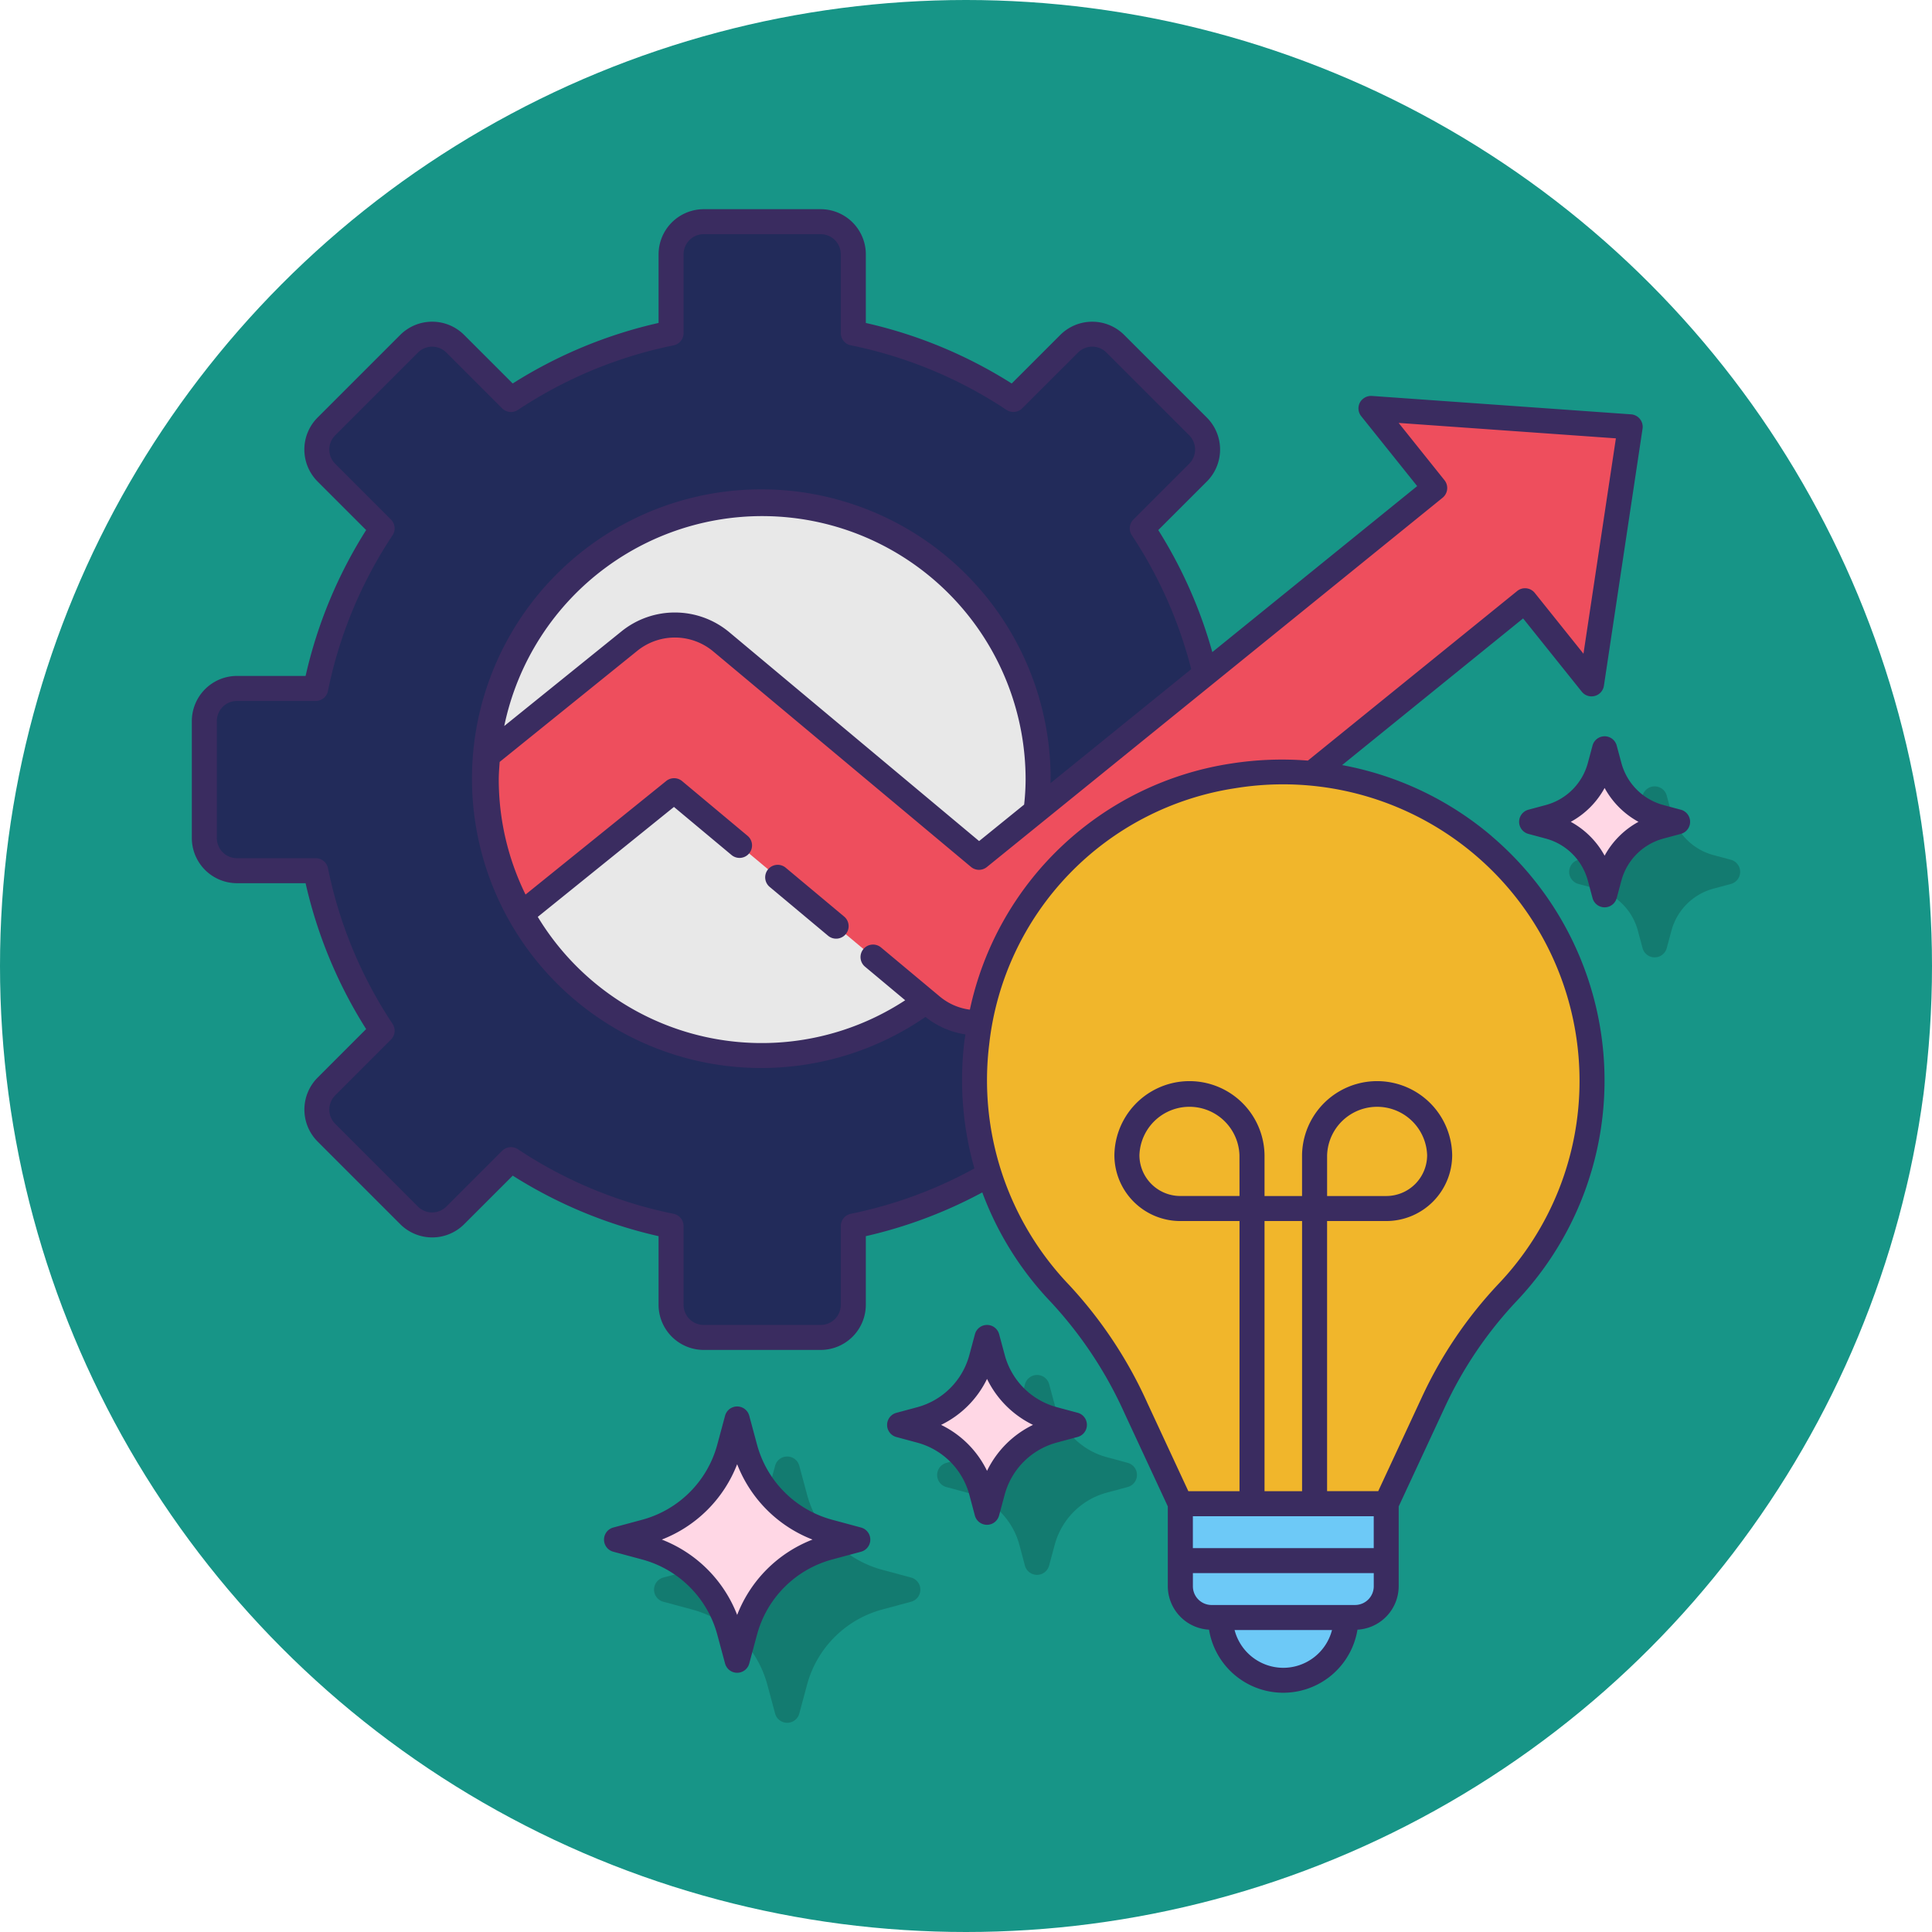 <svg xmlns="http://www.w3.org/2000/svg" width="141" height="141" viewBox="0 0 141 141">
  <g id="Grupo_880457" data-name="Grupo 880457" transform="translate(-1150 -3294)">
    <g id="Grupo_880446" data-name="Grupo 880446" transform="translate(662 691)">
      <ellipse id="Elipse_5195" data-name="Elipse 5195" cx="70.5" cy="70.5" rx="70.5" ry="70.5" transform="translate(488 2603)" fill="#179587"/>
    </g>
    <g id="productividad" transform="translate(1162.376 3307.057)">
      <g id="Grupo_880449" data-name="Grupo 880449" transform="translate(5.276 5.863)">
        <path id="Trazado_622631" data-name="Trazado 622631" d="M57.329,110.739l-2.117-.57a7.782,7.782,0,0,1-5.474-5.474l-.57-2.117a.914.914,0,0,0-1.764,0l-.57,2.117a7.782,7.782,0,0,1-5.473,5.474l-2.118.57a.914.914,0,0,0,0,1.764l2.118.571a7.779,7.779,0,0,1,5.473,5.473l.57,2.117a.914.914,0,0,0,1.764,0l.57-2.117a7.782,7.782,0,0,1,5.474-5.474l2.117-.571a.914.914,0,0,0,0-1.764Z" transform="translate(-8.487 -14.526)" fill="#137b70"/>
        <path id="Trazado_622632" data-name="Trazado 622632" d="M75.107,101.8l-1.535-.414a5.386,5.386,0,0,1-3.789-3.79l-.414-1.535a.914.914,0,0,0-1.764,0L67.192,97.6a5.388,5.388,0,0,1-3.789,3.789l-1.535.414a.914.914,0,0,0,0,1.764l1.535.414a5.386,5.386,0,0,1,3.789,3.789L67.6,109.3a.914.914,0,0,0,1.764,0l.414-1.535a5.388,5.388,0,0,1,3.789-3.789l1.535-.414a.913.913,0,0,0,0-1.763Z" transform="translate(-10.452 -13.959)" fill="#137b70"/>
        <path id="Trazado_622633" data-name="Trazado 622633" d="M123.514,53.7l-1.28-.344a4.345,4.345,0,0,1-3.058-3.058l-.345-1.281a.914.914,0,0,0-1.764,0l-.345,1.281a4.344,4.344,0,0,1-3.057,3.057l-1.281.344a.914.914,0,0,0,0,1.764l1.281.345a4.345,4.345,0,0,1,3.057,3.058l.345,1.281a.914.914,0,0,0,1.764,0l.345-1.281a4.348,4.348,0,0,1,3.058-3.058l1.28-.345a.913.913,0,0,0,0-1.763Z" transform="translate(-14.842 -9.872)" fill="#137b70"/>
      </g>
      <g id="Grupo_880456" data-name="Grupo 880456" transform="translate(1.624 2.21)">
        <g id="Grupo_880451" data-name="Grupo 880451" transform="translate(0.912 0.914)">
          <g id="Grupo_880450" data-name="Grupo 880450">
            <circle id="Elipse_5380" data-name="Elipse 5380" cx="20.139" cy="20.139" r="20.139" transform="translate(14.135 50.937) rotate(-66.049)" fill="#e8e8e8"/>
            <path id="Trazado_622635" data-name="Trazado 622635" d="M84.05,48.2V39.652a2.379,2.379,0,0,0-2.379-2.379H75.923A33.064,33.064,0,0,0,71.076,25.59l4.071-4.071a2.379,2.379,0,0,0,0-3.365l-6.041-6.04a2.38,2.38,0,0,0-3.365,0L61.67,16.185a33.047,33.047,0,0,0-11.683-4.847V5.59a2.378,2.378,0,0,0-2.379-2.379H39.065A2.378,2.378,0,0,0,36.687,5.59v5.749A33.064,33.064,0,0,0,25,16.185l-4.071-4.071a2.379,2.379,0,0,0-3.365,0l-6.04,6.04a2.379,2.379,0,0,0,0,3.365L15.6,25.59a33.064,33.064,0,0,0-4.847,11.683H5a2.379,2.379,0,0,0-2.379,2.379V48.2A2.379,2.379,0,0,0,5,50.574h5.749A33.064,33.064,0,0,0,15.6,62.257l-4.071,4.071a2.38,2.38,0,0,0,0,3.365l6.041,6.041a2.38,2.38,0,0,0,3.365,0L25,71.663A33.047,33.047,0,0,0,36.687,76.51v5.749a2.378,2.378,0,0,0,2.379,2.379h8.543a2.378,2.378,0,0,0,2.379-2.379V76.51A33.064,33.064,0,0,0,61.67,71.663l4.071,4.071a2.38,2.38,0,0,0,3.365,0l6.04-6.041a2.379,2.379,0,0,0,0-3.365l-4.071-4.071a33.047,33.047,0,0,0,4.847-11.683h5.749A2.378,2.378,0,0,0,84.05,48.2ZM43.337,64.062A20.139,20.139,0,1,1,63.475,43.924,20.139,20.139,0,0,1,43.337,64.062Z" transform="translate(-2.623 -3.211)" fill="#222b5a"/>
          </g>
          <path id="Trazado_622636" data-name="Trazado 622636" d="M105.823,38.235l2.824-18.759L89.724,18.134l4.65,5.807L61.116,50.892,42.3,35.165a5.273,5.273,0,0,0-6.693-.058L25.236,43.484c-.049.573-.079,1.151-.079,1.738a20.035,20.035,0,0,0,2.555,9.815l11.153-9L57.684,61.765a5.269,5.269,0,0,0,6.7.051l36.583-29.645Z" transform="translate(-4.581 -4.508)" fill="#ee4e5d"/>
        </g>
        <g id="Grupo_880453" data-name="Grupo 880453" transform="translate(57.12 41.068)">
          <g id="Grupo_880452" data-name="Grupo 880452" transform="translate(15.025 53.406)">
            <path id="Trazado_622637" data-name="Trazado 622637" d="M92.919,113.979H83.374a2.739,2.739,0,0,1-2.739-2.739v-5.565H95.659v5.565A2.741,2.741,0,0,1,92.919,113.979Z" transform="translate(-80.635 -105.674)" fill="#6dc9f7"/>
          </g>
          <path id="Trazado_622638" data-name="Trazado 622638" d="M109.253,69.723A22.551,22.551,0,0,0,83.047,47.476,22.516,22.516,0,0,0,70.419,85.255a30.819,30.819,0,0,1,5.548,8.373l3.237,6.964H94.229l3.438-7.4a30.2,30.2,0,0,1,5.431-8.03,22.4,22.4,0,0,0,6.155-15.443Z" transform="translate(-64.18 -47.186)" fill="#f1b62b"/>
          <path id="Trazado_622639" data-name="Trazado 622639" d="M88.426,119.354a4.584,4.584,0,0,0,4.584-4.584H83.842A4.584,4.584,0,0,0,88.426,119.354Z" transform="translate(-65.888 -53.059)" fill="#6dc9f7"/>
        </g>
        <path id="Trazado_622640" data-name="Trazado 622640" d="M37.685,107.138l-2.118.57,2.118.57A8.668,8.668,0,0,1,43.8,114.4l.57,2.118.57-2.118a8.668,8.668,0,0,1,6.118-6.118l2.118-.57-2.118-.57a8.668,8.668,0,0,1-6.118-6.118l-.57-2.118-.57,2.118A8.67,8.67,0,0,1,37.685,107.138Z" transform="translate(-4.573 -10.612)" fill="#ffd7e5"/>
        <path id="Trazado_622641" data-name="Trazado 622641" d="M59.726,98.356l-1.535.414,1.535.414a6.285,6.285,0,0,1,4.435,4.435l.414,1.535.414-1.535a6.285,6.285,0,0,1,4.435-4.435l1.535-.414-1.535-.414a6.285,6.285,0,0,1-4.435-4.435l-.414-1.535-.414,1.535a6.285,6.285,0,0,1-4.435,4.435Z" transform="translate(-6.539 -10.045)" fill="#ffd7e5"/>
        <g id="Grupo_880455" data-name="Grupo 880455">
          <path id="Trazado_622642" data-name="Trazado 622642" d="M109.988,50.323l-1.281.345,1.281.345a5.246,5.246,0,0,1,3.7,3.7L114.035,56l.345-1.281a5.246,5.246,0,0,1,3.7-3.7l1.281-.345-1.281-.345a5.246,5.246,0,0,1-3.7-3.7l-.345-1.281-.345,1.281A5.244,5.244,0,0,1,109.988,50.323Z" transform="translate(-10.928 -5.958)" fill="#ffd7e5"/>
          <g id="Grupo_880454" data-name="Grupo 880454">
            <path id="Trazado_622643" data-name="Trazado 622643" d="M48.961,54.834a.913.913,0,1,0-1.172,1.4l4.243,3.547a.913.913,0,1,0,1.172-1.4Z" transform="translate(-5.607 -6.764)" fill="#3a2c60"/>
            <path id="Trazado_622644" data-name="Trazado 622644" d="M96.508,47.981a23.382,23.382,0,0,0-10.936-5.2l13.21-10.705,4.283,5.348a.913.913,0,0,0,1.615-.435L107.5,18.229a.915.915,0,0,0-.839-1.047L87.742,15.839a.936.936,0,0,0-.873.487.91.91,0,0,0,.1.994l4.083,5.1L76.1,34.535a33.752,33.752,0,0,0-3.944-8.907l3.55-3.549a3.3,3.3,0,0,0,0-4.656l-6.041-6.04a3.3,3.3,0,0,0-4.656,0l-3.549,3.548a33.78,33.78,0,0,0-10.646-4.417V5.5A3.3,3.3,0,0,0,47.521,2.21H38.979A3.3,3.3,0,0,0,35.688,5.5v5.011A33.823,33.823,0,0,0,25.042,14.93l-3.549-3.548a3.3,3.3,0,0,0-4.656,0l-6.04,6.04a3.3,3.3,0,0,0,0,4.656l3.549,3.549A33.84,33.84,0,0,0,9.927,36.273H4.916a3.3,3.3,0,0,0-3.292,3.292v8.543A3.3,3.3,0,0,0,4.916,51.4h5.01a33.848,33.848,0,0,0,4.419,10.646L10.8,65.594a3.3,3.3,0,0,0,0,4.656l6.04,6.041a3.3,3.3,0,0,0,4.656,0l3.549-3.548A33.819,33.819,0,0,0,35.687,77.16v5.011a3.3,3.3,0,0,0,3.292,3.292h8.542a3.3,3.3,0,0,0,3.292-3.292V77.16a33.728,33.728,0,0,0,8.5-3.193,23.363,23.363,0,0,0,5.013,8.01A29.965,29.965,0,0,1,69.7,90.1l3.152,6.782v5.825a3.186,3.186,0,0,0,3.008,3.172,5.489,5.489,0,0,0,10.834,0,3.186,3.186,0,0,0,3.008-3.172V96.886l3.353-7.214a29.234,29.234,0,0,1,5.267-7.788,23.409,23.409,0,0,0-1.817-33.9ZM93.043,21.987,89.7,17.809l15.854,1.125-2.366,15.718-3.553-4.436a.908.908,0,0,0-.615-.337.9.9,0,0,0-.673.2L83.075,42.452a24,24,0,0,0-5.606.215A23.042,23.042,0,0,0,58.406,60.629a4.267,4.267,0,0,1-2.183-.949L51.935,56.1a.913.913,0,1,0-1.172,1.4l2.923,2.443a19.108,19.108,0,0,1-26.814-6.086l9.938-8.023L41,49.333a.913.913,0,1,0,1.172-1.4l-4.766-3.983a.912.912,0,0,0-1.16-.01L25.978,52.228a19.071,19.071,0,0,1-1.954-8.39c0-.436.037-.861.066-1.289l10.05-8.113a4.369,4.369,0,0,1,5.534.047L58.487,50.211a.913.913,0,0,0,1.161.009L92.907,23.269a.916.916,0,0,0,.136-1.282ZM62.368,45.662l-3.287,2.664L40.845,33.08a6.2,6.2,0,0,0-7.853-.068l-8.567,6.916a19.225,19.225,0,0,1,38.049,3.908,16.966,16.966,0,0,1-.107,1.825ZM49.718,75.528a.913.913,0,0,0-.731.895v5.749a1.468,1.468,0,0,1-1.466,1.466H38.979a1.467,1.467,0,0,1-1.466-1.466V76.423a.913.913,0,0,0-.731-.895,32.047,32.047,0,0,1-11.361-4.713.913.913,0,0,0-1.15.116L20.2,75a1.469,1.469,0,0,1-2.074,0l-6.04-6.041a1.468,1.468,0,0,1,0-2.074l4.071-4.071a.913.913,0,0,0,.116-1.15A32.033,32.033,0,0,1,11.56,50.305a.914.914,0,0,0-.895-.731H4.916A1.467,1.467,0,0,1,3.45,48.108V39.565A1.467,1.467,0,0,1,4.916,38.1h5.749a.911.911,0,0,0,.894-.731,32.033,32.033,0,0,1,4.714-11.36.913.913,0,0,0-.116-1.15l-4.071-4.071a1.468,1.468,0,0,1,0-2.074l6.04-6.04a1.467,1.467,0,0,1,2.074,0l4.071,4.071a.914.914,0,0,0,1.15.116,32.04,32.04,0,0,1,11.361-4.713.913.913,0,0,0,.731-.895V5.5a1.468,1.468,0,0,1,1.466-1.466h8.542A1.467,1.467,0,0,1,48.986,5.5v5.749a.913.913,0,0,0,.731.895,32.04,32.04,0,0,1,11.361,4.713.914.914,0,0,0,1.15-.116L66.3,12.672a1.468,1.468,0,0,1,2.074,0l6.041,6.04a1.47,1.47,0,0,1,0,2.074l-4.072,4.071a.913.913,0,0,0-.116,1.15A32,32,0,0,1,74.56,35.78L64.291,44.1c0-.089.01-.177.01-.267A21.116,21.116,0,1,0,55.166,61.16a6.139,6.139,0,0,0,2.919,1.275c-.023.165-.059.325-.079.492a23.629,23.629,0,0,0,.731,9.29,31.919,31.919,0,0,1-9.019,3.311Zm28.367-1.3H73.761a2.983,2.983,0,0,1-2.98-2.979,3.652,3.652,0,0,1,7.3,0Zm4.566,1.826V95.772H79.911V76.056ZM87.881,97.6v2.326h-13.2V97.6Zm-6.6,11.062a3.678,3.678,0,0,1-3.556-2.758h7.111a3.676,3.676,0,0,1-3.556,2.758Zm5.236-4.584H76.047a1.365,1.365,0,0,1-1.364-1.364v-.962h13.2v.962A1.366,1.366,0,0,1,86.517,104.077ZM97,80.631A31.069,31.069,0,0,0,91.4,88.9l-3.191,6.868H84.477V76.056H88.8a4.812,4.812,0,0,0,4.806-4.806,5.479,5.479,0,0,0-10.957,0V74.23H79.911V71.25a5.479,5.479,0,0,0-10.957,0,4.811,4.811,0,0,0,4.807,4.806h4.324V95.772H74.351l-2.99-6.436a31.788,31.788,0,0,0-5.716-8.62,21.607,21.607,0,0,1-5.826-17.572A21.277,21.277,0,0,1,77.755,44.471,21.637,21.637,0,0,1,102.9,65.814,21.484,21.484,0,0,1,97,80.631Zm-12.522-6.4V71.25a3.652,3.652,0,0,1,7.3,0A2.983,2.983,0,0,1,88.8,74.23Z" transform="translate(-1.624 -2.21)" fill="#3a2c60"/>
            <path id="Trazado_622645" data-name="Trazado 622645" d="M53.329,106.74l-2.117-.571a7.781,7.781,0,0,1-5.474-5.473l-.57-2.118a.914.914,0,0,0-1.764,0l-.57,2.117a7.781,7.781,0,0,1-5.473,5.474l-2.118.571a.914.914,0,0,0,0,1.764l2.118.57a7.781,7.781,0,0,1,5.473,5.474l.57,2.117a.914.914,0,0,0,1.764,0l.57-2.117a7.783,7.783,0,0,1,5.474-5.474l2.117-.57a.914.914,0,0,0,0-1.764Zm-9.043,6.378a9.629,9.629,0,0,0-5.5-5.5,9.629,9.629,0,0,0,5.5-5.5,9.631,9.631,0,0,0,5.5,5.5A9.628,9.628,0,0,0,44.286,113.118Z" transform="translate(-4.487 -10.525)" fill="#3a2c60"/>
            <path id="Trazado_622646" data-name="Trazado 622646" d="M71.107,97.8l-1.535-.413a5.388,5.388,0,0,1-3.789-3.79l-.414-1.535a.914.914,0,0,0-1.764,0L63.192,93.6a5.391,5.391,0,0,1-3.789,3.79l-1.535.413a.914.914,0,0,0,0,1.764l1.535.414a5.386,5.386,0,0,1,3.789,3.789L63.6,105.3a.914.914,0,0,0,1.764,0l.414-1.535a5.388,5.388,0,0,1,3.789-3.789l1.535-.414a.914.914,0,0,0,0-1.764Zm-6.62,4.237a7.232,7.232,0,0,0-3.354-3.355,7.236,7.236,0,0,0,3.354-3.355,7.238,7.238,0,0,0,3.355,3.355A7.234,7.234,0,0,0,64.487,102.037Z" transform="translate(-6.452 -9.959)" fill="#3a2c60"/>
            <path id="Trazado_622647" data-name="Trazado 622647" d="M119.514,49.7l-1.28-.345a4.345,4.345,0,0,1-3.058-3.058l-.345-1.281a.913.913,0,0,0-1.764,0l-.344,1.28a4.347,4.347,0,0,1-3.058,3.058l-1.281.345a.914.914,0,0,0,0,1.764l1.281.344a4.349,4.349,0,0,1,3.058,3.057l.344,1.281a.913.913,0,0,0,1.764,0l.345-1.282a4.345,4.345,0,0,1,3.058-3.057l1.28-.344a.914.914,0,0,0,0-1.764Zm-5.565,3.352a6.194,6.194,0,0,0-2.47-2.47,6.191,6.191,0,0,0,2.47-2.471,6.2,6.2,0,0,0,2.471,2.471,6.191,6.191,0,0,0-2.471,2.47Z" transform="translate(-10.842 -5.871)" fill="#3a2c60"/>
          </g>
        </g>
      </g>
    </g>
  </g>
</svg>
